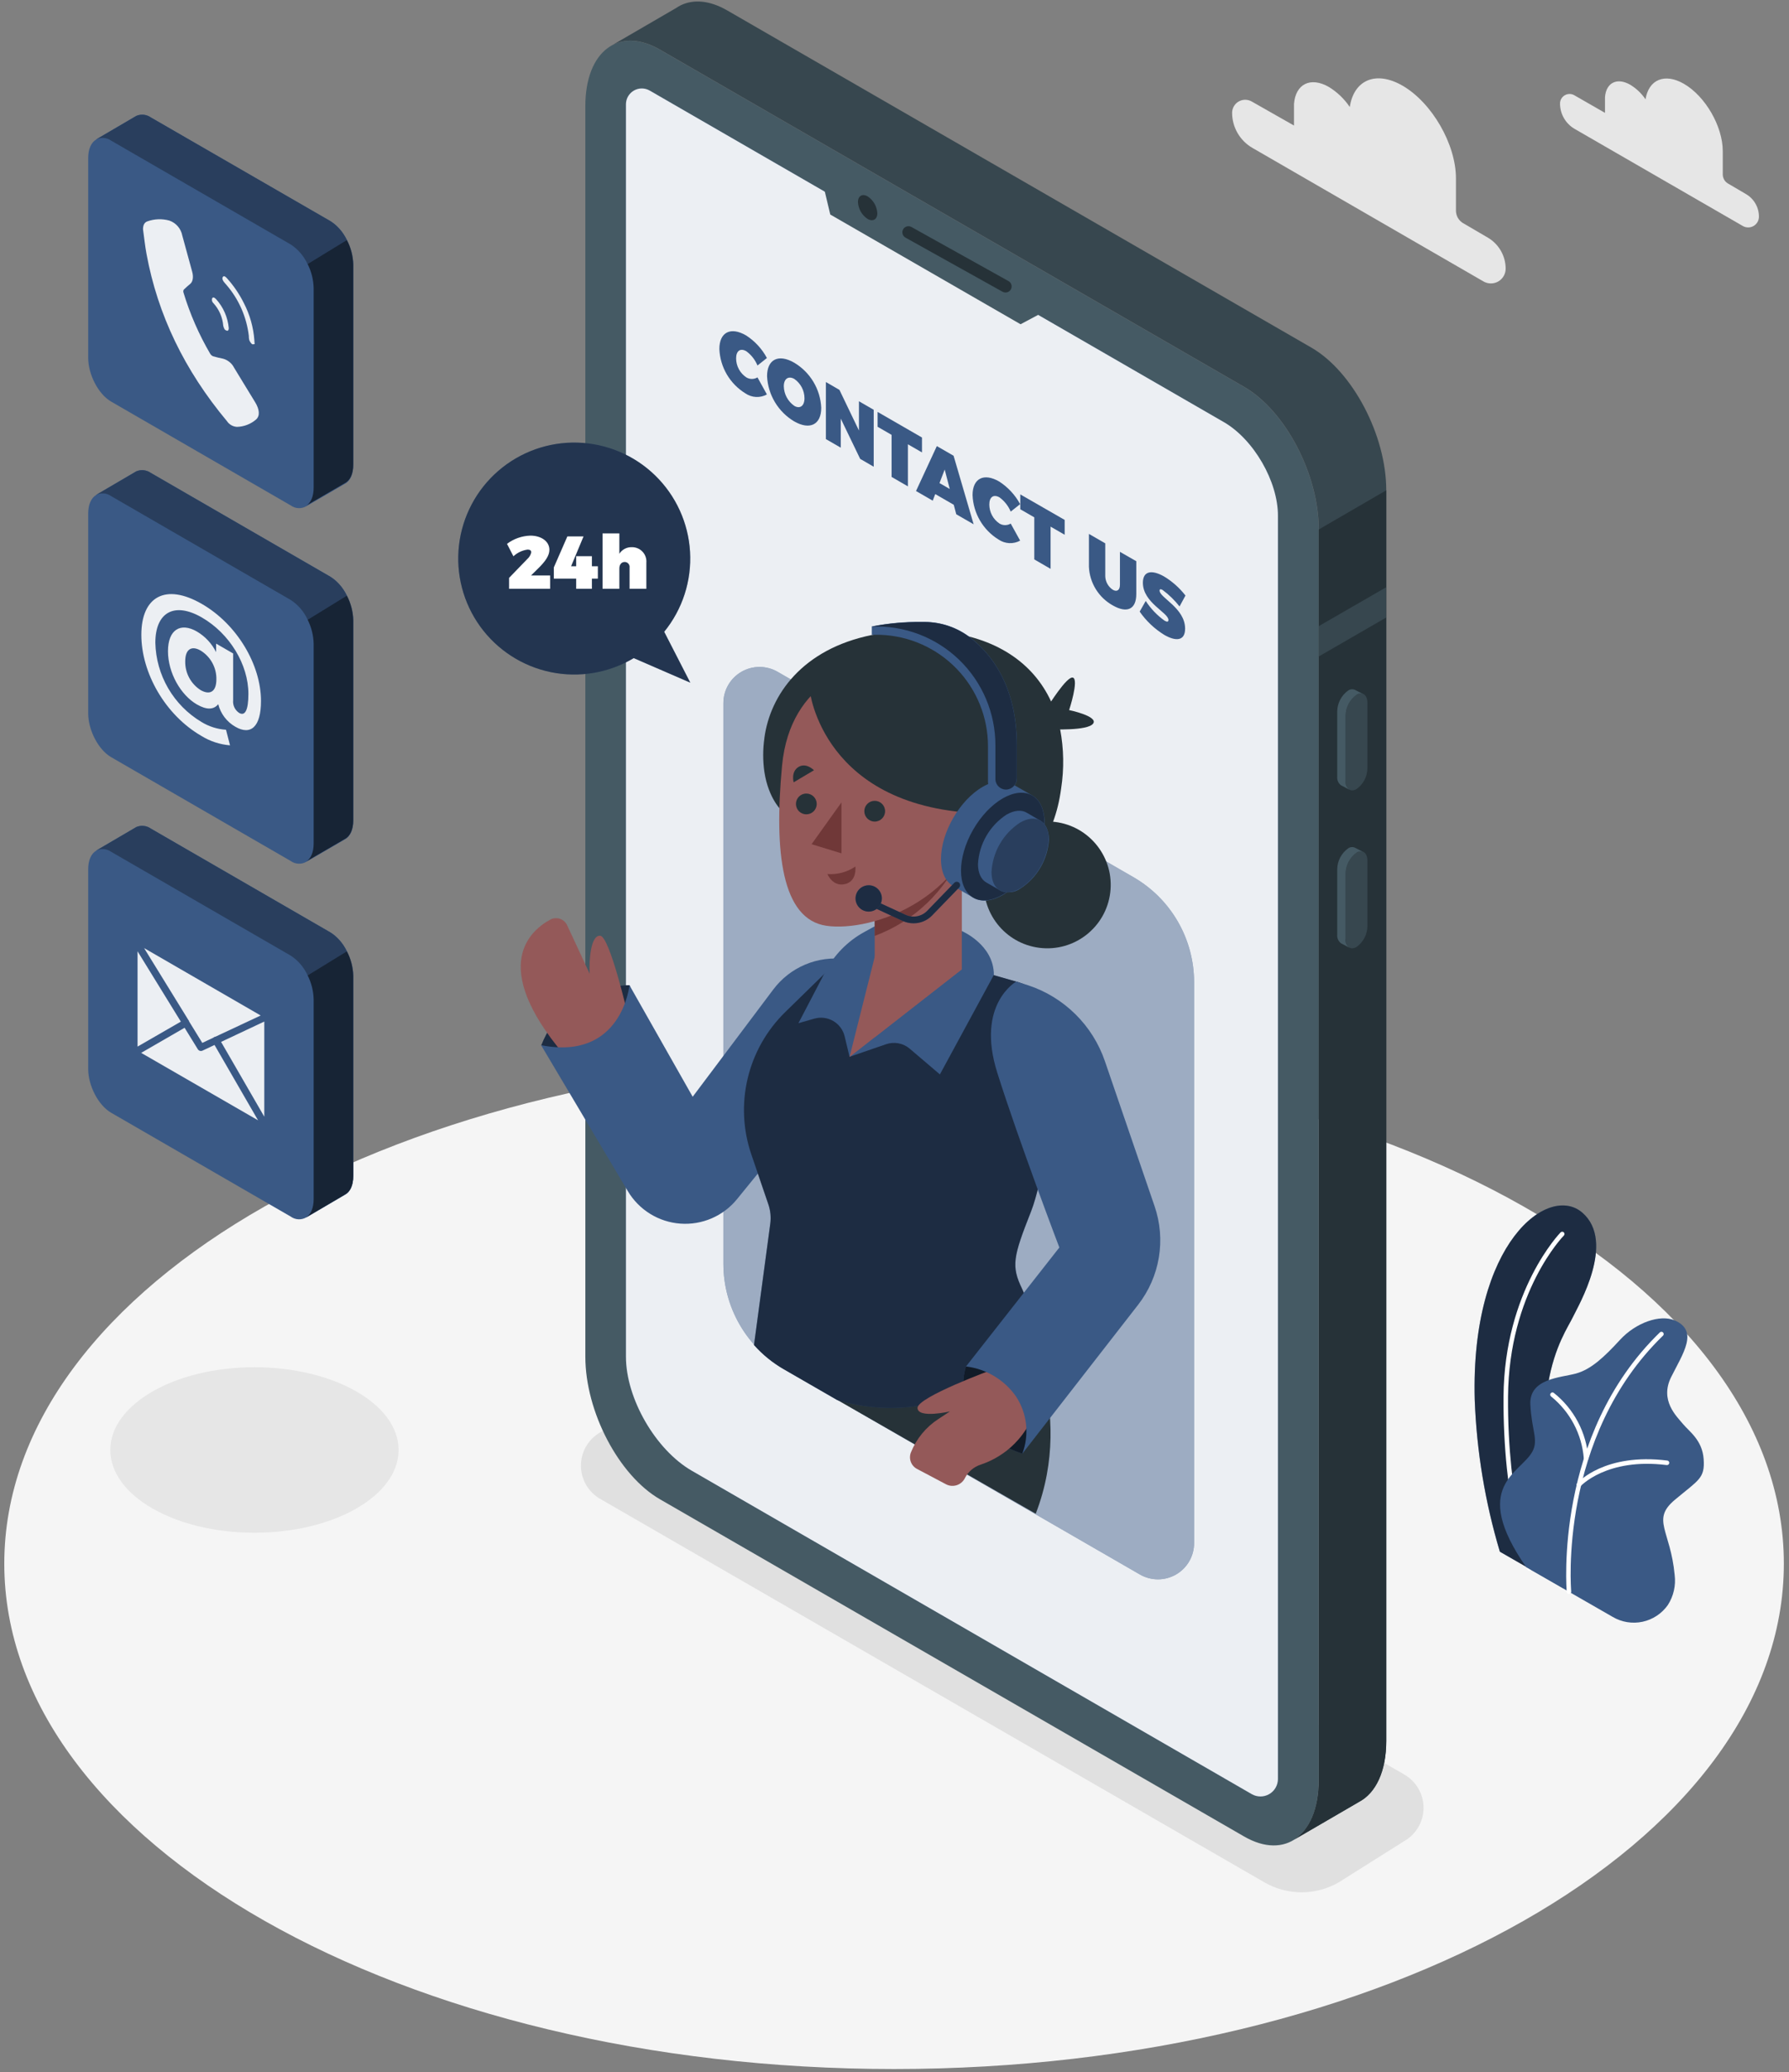 <svg width="328" height="380" viewBox="0 0 328 380" fill="none" xmlns="http://www.w3.org/2000/svg">
<rect x="0" y="0" width="328" height="380" fill="#808080" stroke="none"/>
<g clip-path="url(#clip0_227_6576)">
<path d="M163.921 379.412C254.018 379.412 327.056 337.921 327.056 286.739C327.056 235.556 254.018 194.065 163.921 194.065C73.824 194.065 0.786 235.556 0.786 286.739C0.786 337.921 73.824 379.412 163.921 379.412Z" fill="#F5F5F5"/>
<path d="M231.809 345.171L110.035 274.858C108.963 274.241 108.074 273.353 107.455 272.282C106.836 271.212 106.511 269.997 106.511 268.761C106.511 267.525 106.836 266.31 107.455 265.24C108.074 264.169 108.963 263.281 110.035 262.664L122.047 255.088C124.121 253.894 126.472 253.266 128.865 253.266C131.258 253.266 133.609 253.894 135.683 255.088L257.473 325.409C258.544 326.026 259.434 326.915 260.053 327.985C260.671 329.056 260.997 330.27 260.997 331.507C260.997 332.743 260.671 333.957 260.053 335.028C259.434 336.098 258.544 336.987 257.473 337.604L245.46 345.171C243.386 346.371 241.031 347.004 238.634 347.004C236.238 347.004 233.883 346.371 231.809 345.171Z" fill="#E0E0E0"/>
<path d="M46.652 281.068C61.246 281.068 73.078 274.273 73.078 265.892C73.078 257.511 61.246 250.717 46.652 250.717C32.057 250.717 20.226 257.511 20.226 265.892C20.226 274.273 32.057 281.068 46.652 281.068Z" fill="#E6E6E6"/>
<path d="M274.99 284.545L286.581 291.209C286.581 291.209 280.661 272.607 283.816 253.855C285.008 246.768 287.566 243.25 288.46 241.354C289.354 239.458 296.284 227.743 290.116 222.379C283.948 217.014 269.601 227.801 270.379 256.67C270.733 266.119 272.282 275.485 274.99 284.545Z" fill="#3A5985"/>
<path opacity="0.5" d="M274.99 284.545L286.581 291.209C286.581 291.209 280.661 272.607 283.816 253.855C285.008 246.768 287.566 243.25 288.46 241.354C289.354 239.458 296.284 227.743 290.116 222.379C283.948 217.014 269.601 227.801 270.379 256.67C270.733 266.119 272.282 275.485 274.99 284.545Z" fill="black"/>
<path d="M280.38 288.055C280.296 288.057 280.213 288.032 280.144 287.985C280.074 287.937 280.021 287.869 279.991 287.79C279.95 287.666 275.521 275.562 275.661 256.107C275.802 236.651 286.027 226.088 286.126 225.988C286.164 225.949 286.21 225.919 286.261 225.898C286.311 225.877 286.365 225.866 286.42 225.866C286.475 225.866 286.529 225.877 286.579 225.898C286.63 225.919 286.675 225.949 286.714 225.988C286.753 226.027 286.783 226.073 286.804 226.123C286.825 226.173 286.836 226.227 286.836 226.282C286.836 226.337 286.825 226.391 286.804 226.441C286.783 226.492 286.753 226.538 286.714 226.576C286.614 226.675 276.63 236.925 276.489 256.115C276.349 275.305 280.72 287.393 280.77 287.508C280.807 287.612 280.802 287.725 280.755 287.825C280.708 287.924 280.624 288.001 280.521 288.038C280.476 288.052 280.428 288.058 280.38 288.055Z" fill="white"/>
<path d="M279.825 287.393L295.671 296.499C297.322 297.475 299.28 297.793 301.155 297.39C303.03 296.986 304.684 295.891 305.788 294.322C306.836 292.69 307.279 290.741 307.038 288.817C306.276 280.587 302.7 278.692 307.079 275.024C311.459 271.356 312.601 271.1 312.353 267.573C312.104 264.046 309.695 262.506 308.553 261.115C307.41 259.725 304.248 256.81 306.4 252.505C308.553 248.2 311.492 244.036 307.038 242.132C304.38 240.99 299.951 242.513 297.037 245.675C294.123 248.838 291.722 251.115 288.932 251.876C286.142 252.638 280.33 252.762 280.578 257.572C280.827 262.382 282.102 264.03 280.959 266.174C278.807 270.181 269.443 272.458 279.825 287.393Z" fill="#3A5985"/>
<path d="M287.657 292.294C287.554 292.29 287.455 292.25 287.379 292.18C287.304 292.11 287.255 292.015 287.243 291.913C287.243 291.631 284.809 263.218 304.347 244.309C304.428 244.243 304.531 244.209 304.635 244.215C304.739 244.222 304.837 244.267 304.91 244.342C304.982 244.418 305.023 244.518 305.025 244.622C305.026 244.727 304.989 244.828 304.919 244.905C285.662 263.541 288.046 291.557 288.071 291.838C288.08 291.947 288.047 292.055 287.977 292.138C287.907 292.222 287.807 292.275 287.699 292.285L287.657 292.294Z" fill="white"/>
<path d="M290.795 267.838C290.69 267.838 290.59 267.799 290.513 267.729C290.436 267.658 290.389 267.561 290.381 267.457C290.207 265.255 289.587 263.112 288.558 261.157C287.529 259.203 286.113 257.479 284.395 256.09C284.35 256.059 284.312 256.019 284.283 255.973C284.254 255.927 284.234 255.875 284.225 255.821C284.215 255.767 284.217 255.712 284.229 255.659C284.241 255.605 284.264 255.555 284.296 255.511C284.326 255.466 284.366 255.428 284.411 255.399C284.457 255.37 284.507 255.35 284.561 255.341C284.614 255.332 284.668 255.333 284.721 255.345C284.774 255.357 284.823 255.38 284.867 255.411C286.697 256.863 288.206 258.678 289.298 260.743C290.389 262.808 291.04 265.078 291.209 267.407C291.218 267.518 291.183 267.628 291.112 267.713C291.04 267.799 290.938 267.852 290.828 267.863L290.795 267.838Z" fill="white"/>
<path d="M289.446 272.714C289.346 272.715 289.249 272.68 289.172 272.615C289.09 272.542 289.04 272.439 289.032 272.329C289.025 272.22 289.06 272.111 289.131 272.027C289.33 271.795 294.223 266.397 305.689 267.83C305.797 267.844 305.896 267.901 305.963 267.988C306.029 268.075 306.059 268.185 306.045 268.293C306.03 268.402 305.974 268.502 305.887 268.57C305.801 268.638 305.691 268.669 305.581 268.658C294.57 267.275 289.793 272.524 289.744 272.573C289.706 272.616 289.66 272.65 289.609 272.674C289.558 272.698 289.502 272.712 289.446 272.714Z" fill="white"/>
<path d="M228.1 336.768L121.004 274.933C113.446 270.57 107.319 258.864 107.319 248.788V19.464C107.319 9.388 113.446 4.76 121.004 9.123L228.1 70.958C235.658 75.321 241.785 87.027 241.785 97.103V326.427C241.785 336.495 235.658 341.131 228.1 336.768Z" fill="#455A64"/>
<path d="M240.435 63.747L133.332 1.912C130.103 0.05 127.139 -0.166 124.796 0.977C124.509 1.121 124.233 1.284 123.968 1.465L111.964 8.444C114.381 6.996 117.544 7.103 121.013 9.107L228.108 70.942C235.667 75.305 241.793 87.011 241.793 97.086V326.411C241.793 331.742 240.079 335.518 237.347 337.306L249.194 330.41C252.216 328.803 254.162 324.871 254.162 319.233V89.909C254.162 79.817 247.994 68.11 240.435 63.747Z" fill="#37474F"/>
<path d="M241.785 97.086V326.411C241.785 331.742 240.071 335.518 237.339 337.306L249.194 330.41C252.216 328.803 254.162 324.871 254.162 319.233V89.909L241.826 97.07L241.785 97.086Z" fill="#263238"/>
<path d="M254.121 107.7L241.785 114.82V120.383L254.121 113.255V107.7Z" fill="#37474F"/>
<path d="M248.714 144.698C247.613 145.336 246.719 144.657 246.719 143.191V131.228C246.73 130.48 246.916 129.746 247.263 129.083C247.609 128.42 248.106 127.848 248.714 127.412C249.815 126.774 250.709 127.412 250.709 128.919V140.881C250.698 141.629 250.512 142.364 250.165 143.027C249.819 143.69 249.322 144.262 248.714 144.698Z" fill="#37474F"/>
<path d="M246.71 143.224V131.228C246.722 130.48 246.908 129.746 247.254 129.083C247.601 128.42 248.098 127.848 248.706 127.412C248.887 127.285 249.099 127.207 249.319 127.187C249.54 127.167 249.762 127.204 249.964 127.296L248.466 126.526C248.261 126.427 248.033 126.385 247.806 126.402C247.58 126.419 247.361 126.496 247.174 126.625C246.566 127.061 246.068 127.633 245.72 128.296C245.372 128.959 245.184 129.694 245.171 130.442V142.397C245.139 142.698 245.185 143.003 245.304 143.283C245.423 143.562 245.61 143.807 245.849 143.994L247.414 144.822C247.165 144.643 246.968 144.4 246.845 144.119C246.721 143.838 246.675 143.529 246.71 143.224Z" fill="#455A64"/>
<path d="M248.714 173.649C247.613 174.287 246.719 173.649 246.719 172.142V160.18C246.731 159.432 246.917 158.697 247.264 158.035C247.61 157.372 248.107 156.799 248.714 156.363C249.815 155.725 250.709 156.363 250.709 157.878V169.833C250.699 170.581 250.514 171.316 250.167 171.979C249.82 172.642 249.323 173.214 248.714 173.649Z" fill="#37474F"/>
<path d="M246.711 172.142V160.18C246.723 159.432 246.909 158.697 247.256 158.035C247.602 157.372 248.099 156.799 248.706 156.363C248.889 156.238 249.1 156.162 249.32 156.142C249.54 156.121 249.762 156.158 249.964 156.247L248.466 155.469C248.262 155.366 248.034 155.321 247.806 155.338C247.579 155.356 247.36 155.435 247.174 155.568C246.565 156.003 246.066 156.575 245.718 157.238C245.37 157.901 245.182 158.636 245.171 159.385V171.373C245.139 171.675 245.185 171.98 245.304 172.259C245.422 172.539 245.61 172.784 245.85 172.97L247.415 173.798C247.155 173.615 246.952 173.363 246.828 173.07C246.704 172.778 246.663 172.457 246.711 172.142Z" fill="#455A64"/>
<path d="M224.357 77.391L119.116 16.607C118.677 16.355 118.18 16.221 117.673 16.22C117.166 16.219 116.668 16.351 116.228 16.602C115.788 16.853 115.421 17.215 115.164 17.651C114.906 18.088 114.768 18.584 114.762 19.091V248.788C114.762 256.454 120.201 265.868 126.841 269.701L229.499 329.002C229.985 329.282 230.537 329.43 231.099 329.429C231.661 329.429 232.212 329.28 232.699 329C233.185 328.719 233.589 328.315 233.87 327.828C234.151 327.342 234.3 326.79 234.3 326.229V94.636C234.342 88.311 229.855 80.553 224.357 77.391Z" fill="#3A5985"/>
<path opacity="0.9" d="M224.357 77.391L119.116 16.607C118.677 16.355 118.18 16.221 117.673 16.22C117.166 16.219 116.668 16.351 116.228 16.602C115.788 16.853 115.421 17.215 115.164 17.651C114.906 18.088 114.768 18.584 114.762 19.091V248.788C114.762 256.454 120.201 265.868 126.841 269.701L229.499 329.002C229.985 329.282 230.537 329.43 231.099 329.429C231.661 329.429 232.212 329.28 232.699 329C233.185 328.719 233.589 328.315 233.87 327.828C234.151 327.342 234.3 326.79 234.3 326.229V94.636C234.342 88.311 229.855 80.553 224.357 77.391Z" fill="white"/>
<path d="M150.593 32.478L152.224 39.341L187.111 59.459L193.138 56.247L150.593 32.478Z" fill="#455A64"/>
<path d="M160.85 39.109C160.85 40.252 160.023 40.707 159.062 40.144C158.547 39.802 158.119 39.343 157.812 38.806C157.506 38.268 157.33 37.666 157.299 37.048C157.299 35.914 158.127 35.45 159.087 36.021C159.602 36.362 160.031 36.819 160.337 37.355C160.643 37.892 160.819 38.492 160.85 39.109Z" fill="#263238"/>
<path d="M184.355 53.639C184.164 53.637 183.976 53.589 183.808 53.498L165.992 43.563C165.741 43.416 165.557 43.175 165.48 42.894C165.403 42.613 165.439 42.312 165.581 42.057C165.722 41.802 165.958 41.613 166.238 41.529C166.517 41.445 166.818 41.474 167.077 41.61L184.901 51.544C185.118 51.665 185.288 51.854 185.386 52.082C185.483 52.309 185.502 52.563 185.44 52.803C185.377 53.043 185.236 53.255 185.04 53.407C184.844 53.558 184.602 53.639 184.355 53.639Z" fill="#263238"/>
<path d="M136.833 64.41C135.749 63.78 134.962 64.327 134.962 65.709C134.962 66.401 135.133 67.081 135.459 67.691C135.786 68.3 136.258 68.82 136.833 69.203C137.141 69.39 137.495 69.489 137.856 69.489C138.216 69.489 138.57 69.39 138.878 69.203L140.608 72.332C140 72.668 139.309 72.828 138.615 72.795C137.921 72.761 137.249 72.535 136.676 72.142C135.27 71.282 134.098 70.089 133.263 68.668C132.429 67.247 131.957 65.642 131.891 63.996C131.891 60.924 133.952 59.856 136.792 61.512C138.395 62.545 139.709 63.969 140.608 65.651L138.878 67.026C138.451 65.981 137.743 65.076 136.833 64.41Z" fill="#3A5985"/>
<path d="M150.568 74.783C150.568 77.879 148.474 78.922 145.601 77.267C144.155 76.403 142.945 75.195 142.079 73.751C141.212 72.306 140.716 70.67 140.634 68.988C140.634 65.891 142.728 64.848 145.601 66.504C147.05 67.364 148.263 68.571 149.13 70.016C149.997 71.461 150.492 73.1 150.568 74.783ZM143.705 70.834C143.72 71.545 143.903 72.242 144.24 72.868C144.577 73.494 145.057 74.031 145.643 74.435C146.669 75.031 147.497 74.435 147.497 73.028C147.494 72.333 147.324 71.649 147.001 71.034C146.679 70.419 146.213 69.89 145.643 69.493C144.599 68.888 143.705 69.402 143.705 70.834Z" fill="#3A5985"/>
<path d="M153.905 71.496L157.481 78.947V73.583L160.188 75.147V85.587L157.705 84.146L154.145 76.762V82.093L151.421 80.52V70.056L153.905 71.496Z" fill="#3A5985"/>
<path d="M169.039 80.231V82.963L166.456 81.472V89.188L163.467 87.458V79.742L160.9 78.26V75.536L169.039 80.231Z" fill="#3A5985"/>
<path d="M174.866 92.566L171.472 90.604L171.008 91.813L167.945 90.041L171.762 81.803L174.833 83.575L178.509 96.142L175.322 94.305L174.866 92.566ZM174.13 89.668L173.202 86.1L172.25 88.584L174.13 89.668Z" fill="#3A5985"/>
<path d="M183.253 91.208C182.169 90.587 181.382 91.126 181.382 92.516C181.383 93.207 181.555 93.888 181.881 94.497C182.207 95.106 182.679 95.626 183.253 96.01C183.563 96.195 183.918 96.293 184.28 96.293C184.641 96.293 184.996 96.195 185.306 96.01L187.036 99.139C186.425 99.472 185.734 99.629 185.039 99.596C184.345 99.562 183.672 99.338 183.096 98.949C181.689 98.088 180.516 96.894 179.681 95.471C178.847 94.049 178.376 92.442 178.311 90.794C178.311 87.723 180.38 86.655 183.212 88.311C184.813 89.348 186.128 90.772 187.036 92.45L185.306 93.816C184.87 92.777 184.161 91.876 183.253 91.208Z" fill="#3A5985"/>
<path d="M195.2 95.339V98.063L192.617 96.573V104.314L189.628 102.583V94.868L187.062 93.386V90.662L195.2 95.339Z" fill="#3A5985"/>
<path d="M204.033 108.155C204.77 108.577 205.333 108.246 205.333 107.211V101.193L208.33 102.915V108.933C208.33 111.707 206.674 112.535 204.025 111.02C202.749 110.311 201.676 109.286 200.909 108.044C200.142 106.802 199.707 105.383 199.646 103.925V97.906L202.642 99.636V105.655C202.654 106.153 202.787 106.641 203.029 107.077C203.271 107.512 203.616 107.883 204.033 108.155Z" fill="#3A5985"/>
<path d="M213.157 108.188C212.817 107.998 212.602 107.99 212.602 108.304C212.602 109.612 217.28 111.5 217.28 115.283C217.28 117.601 215.516 117.61 213.48 116.434C211.689 115.337 210.147 113.879 208.951 112.154L210.061 110.2C210.971 111.609 212.139 112.834 213.505 113.81C213.943 114.066 214.225 114.066 214.225 113.694C214.225 112.336 209.539 110.531 209.539 106.864C209.539 104.777 211.062 104.38 213.413 105.705C214.928 106.621 216.261 107.808 217.346 109.207L216.261 111.21C215.366 110.069 214.322 109.053 213.157 108.188Z" fill="#3A5985"/>
<path d="M121.774 115.854C125.133 111.729 126.824 106.494 126.513 101.183C126.202 95.872 123.912 90.87 120.095 87.165C116.277 83.459 111.209 81.319 105.891 81.166C100.573 81.014 95.391 82.86 91.367 86.34C87.344 89.821 84.77 94.683 84.155 99.967C83.54 105.252 84.928 110.575 88.045 114.887C91.162 119.198 95.782 122.185 100.993 123.258C106.204 124.33 111.628 123.411 116.194 120.681L126.559 125.185L121.774 115.854Z" fill="#3A5985"/>
<path opacity="0.4" d="M121.774 115.854C125.133 111.729 126.824 106.494 126.513 101.183C126.202 95.872 123.912 90.87 120.095 87.165C116.277 83.459 111.209 81.319 105.891 81.166C100.573 81.014 95.391 82.86 91.367 86.34C87.344 89.821 84.77 94.683 84.155 99.967C83.54 105.252 84.928 110.575 88.045 114.887C91.162 119.198 95.782 122.185 100.993 123.258C106.204 124.33 111.628 123.411 116.194 120.681L126.559 125.185L121.774 115.854Z" fill="black"/>
<path d="M97.401 101.284C97.401 100.961 97.169 100.779 96.747 100.779C95.767 100.907 94.853 101.338 94.131 102.012L92.955 99.727C94.192 98.796 95.687 98.27 97.235 98.221C99.222 98.221 100.729 99.264 100.729 100.82C100.729 101.929 99.901 102.997 98.841 104.065L97.359 105.531H100.861V107.965H93.336V105.969L96.689 102.501C97.05 102.181 97.299 101.755 97.401 101.284Z" fill="white"/>
<path d="M106.989 98.361L104.704 103.842H105.639V101.996H108.52V103.842H109.613V106.102H108.52V107.965H105.639V106.102H101.541V104.049L104.025 98.361H106.989Z" fill="white"/>
<path d="M118.504 103.188V107.965H115.424V104.074C115.442 103.947 115.433 103.818 115.396 103.695C115.36 103.573 115.298 103.459 115.214 103.363C115.13 103.266 115.026 103.189 114.909 103.136C114.793 103.083 114.667 103.055 114.539 103.055C113.934 103.055 113.553 103.527 113.553 104.256V107.965H110.474V97.815H113.553V101.549C113.794 101.168 114.13 100.856 114.528 100.644C114.925 100.432 115.371 100.327 115.822 100.34C116.191 100.33 116.558 100.399 116.899 100.541C117.24 100.683 117.547 100.895 117.8 101.164C118.053 101.433 118.247 101.752 118.368 102.101C118.489 102.449 118.536 102.82 118.504 103.188Z" fill="white"/>
<path d="M218.927 180.115V282.98C218.929 284.143 218.624 285.287 218.043 286.295C217.463 287.303 216.627 288.141 215.62 288.723C214.612 289.306 213.47 289.612 212.306 289.613C211.143 289.613 210 289.307 208.992 288.725L153.59 256.736L143.771 251.073C140.39 249.118 137.582 246.31 135.626 242.929C133.671 239.549 132.637 235.714 132.628 231.808V128.935C132.626 127.772 132.931 126.628 133.512 125.62C134.092 124.612 134.928 123.774 135.935 123.192C136.942 122.61 138.085 122.303 139.249 122.302C140.412 122.302 141.555 122.608 142.563 123.19L207.8 160.85C211.183 162.802 213.992 165.61 215.945 168.992C217.898 172.373 218.926 176.21 218.927 180.115Z" fill="#3A5985"/>
<path opacity="0.5" d="M218.927 180.115V282.98C218.929 284.143 218.624 285.287 218.043 286.295C217.463 287.303 216.627 288.141 215.62 288.723C214.612 289.306 213.47 289.612 212.306 289.613C211.143 289.613 210 289.307 208.992 288.725L153.59 256.736L143.771 251.073C140.39 249.118 137.582 246.31 135.626 242.929C133.671 239.549 132.637 235.714 132.628 231.808V128.935C132.626 127.772 132.931 126.628 133.512 125.62C134.092 124.612 134.928 123.774 135.935 123.192C136.942 122.61 138.085 122.303 139.249 122.302C140.412 122.302 141.555 122.608 142.563 123.19L207.8 160.85C211.183 162.802 213.992 165.61 215.945 168.992C217.898 172.373 218.926 176.21 218.927 180.115Z" fill="white"/>
<path d="M187.012 240.981C187.012 240.981 197.385 258.185 189.893 277.582L153.565 256.736L187.012 240.981Z" fill="#263238"/>
<path d="M203.555 163.688C204.34 157.312 199.808 151.506 193.432 150.721C187.056 149.936 181.251 154.468 180.466 160.844C179.68 167.22 184.213 173.025 190.589 173.811C196.964 174.596 202.77 170.063 203.555 163.688Z" fill="#263238"/>
<path d="M192.07 129.639C192.07 129.639 195.639 123.844 196.731 124.266C197.824 124.688 196.019 130.21 196.019 130.21C196.019 130.21 201.417 131.336 200.415 132.694C199.414 134.051 192.815 133.729 192.815 133.729L192.07 129.639Z" fill="#263238"/>
<path d="M194.554 144.574C192.07 163.234 176.34 163.234 176.34 163.234L143.39 148.73C143.39 148.73 140.907 146.553 140.145 141.552C139.853 139.504 139.853 137.424 140.145 135.376C140.145 135.376 140.145 135.335 140.145 135.318C141.196 127.47 147.066 119.034 159.849 116.442C162.65 115.877 165.502 115.599 168.359 115.614C169.742 115.61 171.124 115.679 172.499 115.821C182.433 116.798 189.396 121.434 192.716 128.645C193.462 130.273 194.018 131.981 194.372 133.737C195.045 137.313 195.107 140.977 194.554 144.574Z" fill="#263238"/>
<path d="M115.449 180.67C115.449 180.67 103.751 180.264 99.247 191.664C99.247 191.664 104.214 195.017 110.73 191.664C117.245 188.311 115.449 180.67 115.449 180.67Z" fill="#3A5985"/>
<path opacity="0.5" d="M115.449 180.67C115.449 180.67 103.751 180.264 99.247 191.664C99.247 191.664 104.214 195.017 110.73 191.664C117.245 188.311 115.449 180.67 115.449 180.67Z" fill="black"/>
<path d="M115.118 186.159C115.118 186.159 111.806 171.77 110.06 171.596C108.313 171.422 107.973 175.984 108.114 178.559L103.975 169.651C103.843 169.374 103.657 169.127 103.426 168.925C103.196 168.723 102.927 168.57 102.635 168.476C102.343 168.383 102.035 168.349 101.731 168.379C101.426 168.409 101.13 168.501 100.862 168.649C96.722 170.926 89.462 177.847 104.769 194.959L115.118 186.159Z" fill="#945959"/>
<path d="M157.506 176.207L155.022 175.885C152.519 175.553 149.973 175.893 147.645 176.871C145.317 177.849 143.291 179.428 141.776 181.448L126.998 201.119L115.408 180.67C115.408 180.67 114.017 194.578 99.206 191.664L115.11 218.43C116.116 220.124 117.517 221.55 119.193 222.587C120.869 223.624 122.771 224.24 124.737 224.384C126.702 224.528 128.673 224.195 130.483 223.413C132.292 222.632 133.886 221.425 135.128 219.895L148.739 203.163L157.506 176.207Z" fill="#3A5985"/>
<path d="M189.048 222.114C185.737 230.509 185.373 232.148 187.393 236.345C188.799 239.445 189.908 242.672 190.704 245.982C190.704 245.982 175.355 263.185 153.507 256.744L143.688 251.081C141.646 249.904 139.807 248.406 138.241 246.644L141.23 224.357C141.38 223.184 141.261 221.992 140.882 220.872L137.744 211.674C136.213 207.182 135.985 202.348 137.087 197.731C138.189 193.114 140.575 188.904 143.97 185.587L154.517 175.28L182.218 178.824L186.358 180.007C189.068 180.791 191.404 182.526 192.937 184.895C194.47 187.263 195.097 190.104 194.703 192.898C193.345 202.667 191.126 216.84 189.048 222.114Z" fill="#3A5985"/>
<path opacity="0.5" d="M189.048 222.114C185.737 230.509 185.373 232.148 187.393 236.345C188.799 239.445 189.908 242.672 190.704 245.982C190.704 245.982 175.355 263.185 153.507 256.744L143.688 251.081C141.646 249.904 139.807 248.406 138.241 246.644L141.23 224.357C141.38 223.184 141.261 221.992 140.882 220.872L137.744 211.674C136.213 207.182 135.985 202.348 137.087 197.731C138.189 193.114 140.575 188.904 143.97 185.587L154.517 175.28L182.218 178.824L186.358 180.007C189.068 180.791 191.404 182.526 192.937 184.895C194.47 187.263 195.097 190.104 194.703 192.898C193.345 202.667 191.126 216.84 189.048 222.114Z" fill="black"/>
<path d="M172.342 197.037L166.795 192.31C166.208 191.807 165.499 191.467 164.74 191.321C163.981 191.176 163.197 191.232 162.465 191.482L155.759 193.792L154.857 190.033C154.716 189.448 154.458 188.898 154.099 188.416C153.74 187.933 153.287 187.529 152.767 187.226C152.247 186.924 151.671 186.73 151.074 186.656C150.477 186.582 149.872 186.63 149.294 186.796L146.388 187.624L151.305 178.203C152.911 175.134 155.384 172.606 158.417 170.934L160.346 169.874L176.283 170.702C176.283 170.702 182.219 173.186 182.219 178.774L172.342 196.987" fill="#3A5985"/>
<path d="M176.348 177.764L160.37 190.215V150.568H176.348V177.764Z" fill="#945959"/>
<path d="M160.618 174.494L155.759 193.825L176.282 177.764L160.618 174.494Z" fill="#945959"/>
<path d="M160.371 171.621C163.924 170.302 167.171 168.274 169.917 165.661C172.662 163.048 174.847 159.904 176.341 156.421V150.568H160.362L160.371 171.621Z" fill="#703838"/>
<path d="M163.814 121.186C157.754 121.186 144.872 124.564 143.382 140.426C141.892 156.288 143.332 168.574 151.512 169.766C159.691 170.959 178.699 165.023 181.249 144.491C183.799 123.959 169.717 121.186 163.814 121.186Z" fill="#945959"/>
<path d="M154.277 147.14V156.487L148.797 154.807L154.277 147.14Z" fill="#703838"/>
<path d="M160.37 150.659C161.422 150.659 162.274 149.806 162.274 148.755C162.274 147.703 161.422 146.851 160.37 146.851C159.318 146.851 158.466 147.703 158.466 148.755C158.466 149.806 159.318 150.659 160.37 150.659Z" fill="#263238"/>
<path d="M149.74 147.43C149.738 147.806 149.625 148.174 149.415 148.486C149.205 148.798 148.907 149.041 148.559 149.183C148.211 149.326 147.828 149.363 147.459 149.288C147.09 149.214 146.752 149.032 146.486 148.765C146.221 148.499 146.04 148.159 145.968 147.79C145.895 147.421 145.933 147.039 146.077 146.691C146.222 146.344 146.466 146.047 146.779 145.838C147.092 145.629 147.46 145.518 147.836 145.518C148.087 145.518 148.335 145.567 148.566 145.663C148.798 145.76 149.008 145.901 149.185 146.078C149.362 146.256 149.502 146.467 149.597 146.699C149.693 146.931 149.741 147.179 149.74 147.43Z" fill="#263238"/>
<path d="M145.51 143.456L149.236 141.246C149.236 141.246 147.812 139.764 146.388 140.65C144.964 141.536 145.51 143.456 145.51 143.456Z" fill="#263238"/>
<path d="M151.702 160.279C153.516 160.411 155.322 159.927 156.827 158.905C156.827 158.905 157.183 161.612 154.914 162.125C152.646 162.638 151.702 160.279 151.702 160.279Z" fill="#703838"/>
<path d="M148.449 126.584C148.449 126.584 150.726 148.481 180.505 149.169C180.505 149.169 189.504 127.403 171.721 120.333C153.938 113.263 148.449 126.584 148.449 126.584Z" fill="#263238"/>
<path d="M189.272 145.89L185.612 143.771C184.221 142.943 182.301 143.059 180.173 144.284C175.951 146.718 172.523 152.654 172.523 157.53C172.523 159.973 173.351 161.67 174.775 162.498L178.368 164.567L178.575 164.683L178.699 164.758C180.057 165.42 181.87 165.263 183.865 164.112C188.088 161.628 191.515 155.742 191.515 150.866C191.49 148.399 190.638 146.693 189.272 145.89Z" fill="#3A5985"/>
<path d="M189.243 158.36C192.229 153.188 192.229 147.599 189.244 145.875C186.258 144.151 181.417 146.946 178.431 152.118C175.446 157.289 175.446 162.879 178.431 164.602C181.417 166.326 186.258 163.531 189.243 158.36Z" fill="#3A5985"/>
<path opacity="0.5" d="M189.243 158.36C192.229 153.188 192.229 147.599 189.244 145.875C186.258 144.151 181.417 146.946 178.431 152.118C175.446 157.289 175.446 162.879 178.431 164.602C181.417 166.326 186.258 163.531 189.243 158.36Z" fill="black"/>
<path d="M190.737 150.485L188.253 149.036C187.309 148.473 185.993 148.548 184.536 149.384C183.014 150.379 181.747 151.717 180.838 153.292C179.929 154.867 179.404 156.634 179.304 158.449C179.304 160.105 179.892 161.289 180.844 161.835L183.327 163.251C183.371 163.283 183.418 163.311 183.468 163.334L183.551 163.383C184.133 163.604 184.76 163.679 185.378 163.601C185.996 163.523 186.585 163.295 187.094 162.936C188.615 161.942 189.881 160.605 190.79 159.032C191.699 157.458 192.225 155.693 192.326 153.879C192.26 152.199 191.681 151.031 190.737 150.485Z" fill="#3A5985"/>
<path d="M192.261 153.863C192.16 155.677 191.633 157.442 190.725 159.015C189.816 160.588 188.55 161.926 187.029 162.92C184.131 164.576 181.788 163.234 181.788 159.898C181.886 158.082 182.412 156.315 183.323 154.741C184.234 153.167 185.503 151.831 187.029 150.841C189.918 149.169 192.261 150.518 192.261 153.863Z" fill="#3A5985"/>
<path opacity="0.3" d="M192.261 153.863C192.16 155.677 191.633 157.442 190.725 159.015C189.816 160.588 188.55 161.926 187.029 162.92C184.131 164.576 181.788 163.234 181.788 159.898C181.886 158.082 182.412 156.315 183.323 154.741C184.234 153.167 185.503 151.831 187.029 150.841C189.918 149.169 192.261 150.518 192.261 153.863Z" fill="black"/>
<path d="M177.905 116.914C175.532 115.081 172.625 114.072 169.626 114.041H168.89C165.853 114.009 162.821 114.286 159.841 114.869C160.387 114.869 160.934 114.869 161.497 114.869H159.841V116.409H161.381C166.688 116.59 171.717 118.827 175.404 122.647C179.092 126.468 181.15 131.573 181.142 136.883V143.398C181.142 143.656 181.196 143.911 181.301 144.146C181.405 144.381 181.558 144.592 181.749 144.765C181.94 144.937 182.166 145.067 182.411 145.147C182.656 145.227 182.914 145.255 183.171 145.228H183.361L185.017 144.715C184.907 144.749 184.793 144.772 184.677 144.781C185.171 144.714 185.623 144.468 185.946 144.089C186.27 143.71 186.443 143.226 186.433 142.728V136.684C186.416 125.748 181.689 119.87 177.905 116.914Z" fill="#3A5985"/>
<path d="M167.482 169.311C166.799 169.311 166.124 169.164 165.503 168.881L160.329 166.488C160.248 166.459 160.174 166.414 160.111 166.355C160.049 166.296 159.999 166.224 159.966 166.145C159.933 166.066 159.916 165.981 159.917 165.895C159.918 165.809 159.937 165.724 159.973 165.646C160.009 165.568 160.06 165.498 160.124 165.44C160.188 165.383 160.264 165.34 160.345 165.313C160.427 165.286 160.513 165.277 160.599 165.285C160.684 165.294 160.767 165.32 160.842 165.362L166.016 167.755C166.676 168.062 167.416 168.155 168.131 168.021C168.846 167.888 169.502 167.534 170.007 167.01L174.974 161.877C175.091 161.76 175.248 161.695 175.413 161.695C175.578 161.695 175.735 161.76 175.852 161.877C175.966 161.994 176.03 162.152 176.03 162.315C176.03 162.479 175.966 162.637 175.852 162.754L170.884 167.887C170.442 168.341 169.913 168.701 169.328 168.946C168.744 169.191 168.116 169.315 167.482 169.311Z" fill="#3A5985"/>
<path opacity="0.5" d="M167.482 169.311C166.799 169.311 166.124 169.164 165.503 168.881L160.329 166.488C160.248 166.459 160.174 166.414 160.111 166.355C160.049 166.296 159.999 166.224 159.966 166.145C159.933 166.066 159.916 165.981 159.917 165.895C159.918 165.809 159.937 165.724 159.973 165.646C160.009 165.568 160.06 165.498 160.124 165.44C160.188 165.383 160.264 165.34 160.345 165.313C160.427 165.286 160.513 165.277 160.599 165.285C160.684 165.294 160.767 165.32 160.842 165.362L166.016 167.755C166.676 168.062 167.416 168.155 168.131 168.021C168.846 167.888 169.502 167.534 170.007 167.01L174.974 161.877C175.091 161.76 175.248 161.695 175.413 161.695C175.578 161.695 175.735 161.76 175.852 161.877C175.966 161.994 176.03 162.152 176.03 162.315C176.03 162.479 175.966 162.637 175.852 162.754L170.884 167.887C170.442 168.341 169.913 168.701 169.328 168.946C168.744 169.191 168.116 169.315 167.482 169.311Z" fill="black"/>
<path d="M161.686 164.749C161.686 165.228 161.545 165.695 161.279 166.093C161.013 166.49 160.636 166.8 160.194 166.983C159.752 167.166 159.266 167.214 158.797 167.12C158.328 167.027 157.898 166.797 157.56 166.459C157.222 166.121 156.991 165.69 156.898 165.221C156.805 164.752 156.853 164.266 157.036 163.824C157.219 163.383 157.528 163.005 157.926 162.739C158.323 162.474 158.791 162.332 159.269 162.332C159.91 162.332 160.525 162.587 160.978 163.04C161.432 163.493 161.686 164.108 161.686 164.749Z" fill="#3A5985"/>
<path opacity="0.5" d="M161.686 164.749C161.686 165.228 161.545 165.695 161.279 166.093C161.013 166.49 160.636 166.8 160.194 166.983C159.752 167.166 159.266 167.214 158.797 167.12C158.328 167.027 157.898 166.797 157.56 166.459C157.222 166.121 156.991 165.69 156.898 165.221C156.805 164.752 156.853 164.266 157.036 163.824C157.219 163.383 157.528 163.005 157.926 162.739C158.323 162.474 158.791 162.332 159.269 162.332C159.91 162.332 160.525 162.587 160.978 163.04C161.432 163.493 161.686 164.108 161.686 164.749Z" fill="black"/>
<path d="M186.416 136.684V142.728C186.426 143.226 186.253 143.71 185.929 144.089C185.606 144.468 185.154 144.714 184.66 144.781C184.388 144.81 184.112 144.781 183.851 144.697C183.59 144.612 183.35 144.474 183.146 144.29C182.942 144.106 182.779 143.882 182.668 143.631C182.557 143.381 182.499 143.11 182.5 142.835V136.684C182.504 133.748 181.915 130.842 180.767 128.14C179.619 125.438 177.937 122.996 175.821 120.961C173.705 118.926 171.199 117.341 168.454 116.299C165.709 115.258 162.782 114.783 159.849 114.902C162.829 114.319 165.861 114.042 168.897 114.075H169.618C172.616 114.105 175.523 115.114 177.897 116.947C181.688 119.87 186.416 125.748 186.416 136.684Z" fill="#3A5985"/>
<path opacity="0.5" d="M186.416 136.684V142.728C186.426 143.226 186.253 143.71 185.929 144.089C185.606 144.468 185.154 144.714 184.66 144.781C184.388 144.81 184.112 144.781 183.851 144.697C183.59 144.612 183.35 144.474 183.146 144.29C182.942 144.106 182.779 143.882 182.668 143.631C182.557 143.381 182.499 143.11 182.5 142.835V136.684C182.504 133.748 181.915 130.842 180.767 128.14C179.619 125.438 177.937 122.996 175.821 120.961C173.705 118.926 171.199 117.341 168.454 116.299C165.709 115.258 162.782 114.783 159.849 114.902C162.829 114.319 165.861 114.042 168.897 114.075H169.618C172.616 114.105 175.523 115.114 177.897 116.947C181.688 119.87 186.416 125.748 186.416 136.684Z" fill="black"/>
<path d="M177.111 250.576C177.111 250.576 173.104 261.612 187.426 266.58C187.426 266.58 192.104 259.708 187.426 254.087C182.748 248.465 177.111 250.576 177.111 250.576Z" fill="#3A5985"/>
<path opacity="0.7" d="M177.111 250.576C177.111 250.576 173.104 261.612 187.426 266.58C187.426 266.58 192.104 259.708 187.426 254.087C182.748 248.465 177.111 250.576 177.111 250.576Z" fill="black"/>
<path d="M182.136 251.081C182.136 251.081 168.145 256.206 168.219 258.193C168.294 260.18 174.163 258.822 174.163 258.822L172.019 260.23C169.761 261.703 168.012 263.836 167.01 266.339C166.792 266.891 166.784 267.505 166.989 268.062C167.194 268.619 167.596 269.082 168.12 269.361L173.435 272.176C173.735 272.335 174.064 272.433 174.402 272.463C174.741 272.492 175.082 272.454 175.405 272.35C175.729 272.246 176.028 272.078 176.285 271.856C176.543 271.634 176.753 271.363 176.904 271.058C177.2 270.473 177.609 269.952 178.108 269.526C178.607 269.1 179.185 268.776 179.809 268.575C182.699 267.614 188.088 264.849 190.249 257.282L182.136 251.081Z" fill="#945959"/>
<path d="M186.333 179.991C186.333 179.991 178.882 184.13 182.839 196.698C186.797 209.265 194.223 228.762 194.223 228.762L177.11 250.576C178.939 250.797 180.7 251.401 182.279 252.348C183.858 253.295 185.22 254.565 186.275 256.074C187.286 257.608 187.918 259.361 188.118 261.188C188.318 263.014 188.081 264.863 187.426 266.58L208.669 239.259C210.634 236.735 211.938 233.76 212.464 230.604C212.991 227.449 212.722 224.212 211.683 221.187L202.576 194.595C201.463 191.346 199.613 188.4 197.171 185.986C194.73 183.571 191.763 181.755 188.502 180.678L186.333 179.991Z" fill="#3A5985"/>
<path d="M60.56 105.754L27.635 86.713C27.256 86.45 26.818 86.286 26.36 86.236C25.901 86.185 25.438 86.249 25.011 86.423C24.921 86.465 24.835 86.514 24.754 86.572L17.593 90.769H17.643C16.74 91.283 16.169 92.475 16.169 94.18V130.806C16.169 133.902 18.048 137.504 20.375 138.845L53.3 157.886C53.717 158.188 54.215 158.361 54.73 158.383C55.245 158.405 55.755 158.276 56.197 158.01C56.175 158.019 56.155 158.034 56.139 158.052L63.251 153.912C64.178 153.416 64.766 152.207 64.766 150.477V113.793C64.766 110.697 62.92 107.095 60.56 105.754Z" fill="#3A5985"/>
<path d="M63.59 109.223C62.924 107.806 61.874 106.605 60.56 105.754L27.635 86.713C27.256 86.45 26.818 86.286 26.36 86.236C25.901 86.185 25.438 86.249 25.011 86.423C24.921 86.465 24.835 86.514 24.754 86.572L17.593 90.769C18.031 90.546 18.522 90.447 19.013 90.483C19.503 90.519 19.974 90.69 20.375 90.977L53.3 110.018C54.658 110.906 55.736 112.164 56.404 113.644L63.59 109.223Z" fill="#3A5985"/>
<path d="M57.506 154.666C57.506 156.322 56.976 157.472 56.14 157.977L63.251 153.838C64.178 153.341 64.766 152.132 64.766 150.402V113.793C64.731 112.2 64.329 110.636 63.591 109.223L56.405 113.644C57.094 115.015 57.471 116.522 57.506 118.057V154.666Z" fill="#3A5985"/>
<path opacity="0.3" d="M63.59 109.223C62.924 107.806 61.874 106.605 60.56 105.754L27.635 86.713C27.256 86.45 26.818 86.286 26.36 86.236C25.901 86.185 25.438 86.249 25.011 86.423C24.921 86.465 24.835 86.514 24.754 86.572L17.593 90.769C18.031 90.546 18.522 90.447 19.013 90.483C19.503 90.519 19.974 90.69 20.375 90.977L53.3 110.018C54.658 110.906 55.736 112.164 56.404 113.644L63.59 109.223Z" fill="black"/>
<path opacity="0.6" d="M57.506 154.666C57.506 156.322 56.976 157.472 56.14 157.977L63.251 153.838C64.178 153.341 64.766 152.132 64.766 150.402V113.793C64.731 112.2 64.329 110.636 63.591 109.223L56.405 113.644C57.094 115.015 57.471 116.522 57.506 118.057V154.666Z" fill="black"/>
<path d="M47.852 128.546C47.852 133.29 45.973 134.904 43.158 133.273C42.382 132.831 41.703 132.236 41.162 131.525C40.621 130.814 40.23 130 40.012 129.134C39.184 130.152 37.901 130.218 36.096 129.175C33.132 127.461 30.798 123.38 30.798 119.414C30.798 115.449 33.107 114.083 36.096 115.805C37.613 116.699 38.838 118.013 39.623 119.588V118.024L42.744 119.828V128.405C42.697 128.857 42.776 129.312 42.97 129.722C43.164 130.132 43.467 130.481 43.845 130.732C44.897 131.344 45.542 130.309 45.542 127.238C45.542 121.865 42.098 116.169 37.007 113.23C31.915 110.291 28.48 112.336 28.48 117.866C28.546 120.801 29.355 123.671 30.83 126.208C32.305 128.746 34.399 130.869 36.916 132.379C38.282 133.221 39.834 133.715 41.436 133.82L42.173 136.676C40.308 136.525 38.505 135.932 36.916 134.946C30.293 131.112 25.913 123.397 25.913 116.409C25.913 109.422 30.334 106.888 37.007 110.746C43.456 114.464 47.852 121.906 47.852 128.546ZM39.673 124.564C39.689 123.514 39.432 122.478 38.929 121.557C38.426 120.635 37.692 119.86 36.8 119.307C35.144 118.338 33.96 119.017 33.96 121.269C33.939 122.32 34.189 123.36 34.686 124.286C35.184 125.213 35.912 125.996 36.8 126.559C38.456 127.495 39.673 126.89 39.673 124.564Z" fill="#3A5985"/>
<g opacity="0.9">
<path d="M47.852 128.546C47.852 133.29 45.973 134.904 43.158 133.273C42.382 132.831 41.703 132.236 41.162 131.525C40.621 130.814 40.23 130 40.012 129.134C39.184 130.152 37.901 130.218 36.096 129.175C33.132 127.461 30.798 123.38 30.798 119.414C30.798 115.449 33.107 114.083 36.096 115.805C37.613 116.699 38.838 118.013 39.623 119.588V118.024L42.744 119.828V128.405C42.697 128.857 42.776 129.312 42.97 129.722C43.164 130.132 43.467 130.481 43.845 130.732C44.897 131.344 45.542 130.309 45.542 127.238C45.542 121.865 42.098 116.169 37.007 113.23C31.915 110.291 28.48 112.336 28.48 117.866C28.546 120.801 29.355 123.671 30.83 126.208C32.305 128.746 34.399 130.869 36.916 132.379C38.282 133.221 39.834 133.715 41.436 133.82L42.173 136.676C40.308 136.525 38.505 135.932 36.916 134.946C30.293 131.112 25.913 123.397 25.913 116.409C25.913 109.422 30.334 106.888 37.007 110.746C43.456 114.464 47.852 121.906 47.852 128.546ZM39.673 124.564C39.689 123.514 39.432 122.478 38.929 121.557C38.426 120.635 37.692 119.86 36.8 119.307C35.144 118.338 33.96 119.017 33.96 121.269C33.939 122.32 34.189 123.36 34.686 124.286C35.184 125.213 35.912 125.996 36.8 126.559C38.456 127.495 39.673 126.89 39.673 124.564Z" fill="white"/>
</g>
<path d="M60.56 170.975L27.635 151.934C27.257 151.67 26.818 151.505 26.359 151.456C25.9 151.407 25.436 151.474 25.011 151.652C24.921 151.694 24.835 151.744 24.754 151.801L17.593 155.999H17.643C16.74 156.512 16.169 157.704 16.169 159.401V196.01C16.169 199.115 18.048 202.708 20.375 204.049L53.3 223.091C53.717 223.395 54.214 223.569 54.73 223.591C55.245 223.613 55.756 223.482 56.197 223.215L56.139 223.264L63.251 219.084C64.178 218.595 64.766 217.428 64.766 215.648V179.006C64.766 175.909 62.92 172.316 60.56 170.975Z" fill="#3A5985"/>
<path d="M63.59 174.444C62.926 173.026 61.876 171.824 60.56 170.975L27.635 151.934C27.257 151.67 26.818 151.505 26.359 151.456C25.9 151.407 25.436 151.474 25.011 151.652C24.921 151.694 24.835 151.744 24.754 151.801L17.593 155.999C18.03 155.773 18.521 155.672 19.012 155.707C19.502 155.742 19.974 155.912 20.375 156.197L53.3 175.239C54.661 176.128 55.738 177.39 56.404 178.873L63.59 174.444Z" fill="#3A5985"/>
<path d="M57.506 219.878C57.506 221.534 56.976 222.685 56.14 223.231L63.251 219.051C64.178 218.562 64.766 217.395 64.766 215.615V179.006C64.731 177.415 64.329 175.854 63.591 174.444L56.405 178.865C57.094 180.233 57.471 181.738 57.506 183.269V219.878Z" fill="#3A5985"/>
<path opacity="0.3" d="M63.59 174.444C62.926 173.026 61.876 171.824 60.56 170.975L27.635 151.934C27.257 151.67 26.818 151.505 26.359 151.456C25.9 151.407 25.436 151.474 25.011 151.652C24.921 151.694 24.835 151.744 24.754 151.801L17.593 155.999C18.03 155.773 18.521 155.672 19.012 155.707C19.502 155.742 19.974 155.912 20.375 156.197L53.3 175.239C54.661 176.128 55.738 177.39 56.404 178.873L63.59 174.444Z" fill="black"/>
<path opacity="0.6" d="M57.506 219.878C57.506 221.534 56.976 222.685 56.14 223.231L63.251 219.051C64.178 218.562 64.766 217.395 64.766 215.615V179.006C64.731 177.415 64.329 175.854 63.591 174.444L56.405 178.865C57.094 180.233 57.471 181.738 57.506 183.269V219.878Z" fill="black"/>
<path d="M33.157 187.342L25.218 174.444V191.921L33.157 187.342Z" fill="#3A5985"/>
<path d="M40.533 191.06L48.456 204.778V187.326L40.533 191.06Z" fill="#3A5985"/>
<path d="M26.418 173.856L34.573 187.102C34.607 187.131 34.638 187.165 34.664 187.202C34.671 187.234 34.671 187.268 34.664 187.301L37.089 191.242L39.143 190.273C39.175 190.239 39.211 190.208 39.25 190.182C39.331 190.135 39.422 190.107 39.515 190.099L47.794 186.217L26.418 173.856Z" fill="#3A5985"/>
<path d="M39.333 191.623L37.114 192.666C37.029 192.706 36.935 192.725 36.841 192.724C36.727 192.725 36.614 192.697 36.514 192.642C36.414 192.586 36.33 192.506 36.27 192.409L33.844 188.468L25.88 193.071L47.314 205.44L39.333 191.623Z" fill="#3A5985"/>
<g opacity="0.9">
<path d="M33.157 187.342L25.218 174.444V191.921L33.157 187.342Z" fill="white"/>
<path d="M40.533 191.06L48.456 204.778V187.326L40.533 191.06Z" fill="white"/>
<path d="M26.418 173.856L34.573 187.102C34.607 187.131 34.638 187.165 34.664 187.202C34.671 187.234 34.671 187.268 34.664 187.301L37.089 191.242L39.143 190.273C39.175 190.239 39.211 190.208 39.25 190.182C39.331 190.135 39.422 190.107 39.515 190.099L47.794 186.217L26.418 173.856Z" fill="white"/>
<path d="M39.333 191.623L37.114 192.666C37.029 192.706 36.935 192.725 36.841 192.724C36.727 192.725 36.614 192.697 36.514 192.642C36.414 192.586 36.33 192.506 36.27 192.409L33.844 188.468L25.88 193.071L47.314 205.44L39.333 191.623Z" fill="white"/>
</g>
<path d="M60.56 40.566L27.635 21.525C27.257 21.261 26.818 21.097 26.359 21.047C25.9 20.998 25.436 21.066 25.011 21.244C24.921 21.285 24.835 21.335 24.754 21.393L17.593 25.59H17.643C16.74 26.095 16.169 27.295 16.169 28.993V65.602C16.169 68.698 18.048 72.299 20.375 73.641L53.3 92.682C53.717 92.986 54.214 93.16 54.73 93.182C55.245 93.204 55.756 93.073 56.197 92.806L56.139 92.847L63.251 88.708C64.178 88.22 64.766 87.052 64.766 85.272V48.572C64.766 45.476 62.92 41.874 60.56 40.566Z" fill="#3A5985"/>
<path d="M63.59 44.011C62.926 42.59 61.876 41.385 60.56 40.533L27.635 21.525C27.257 21.261 26.818 21.097 26.359 21.047C25.9 20.998 25.436 21.066 25.011 21.244C24.921 21.285 24.835 21.335 24.754 21.393L17.593 25.59C18.03 25.364 18.521 25.263 19.012 25.298C19.502 25.333 19.974 25.503 20.375 25.789L53.3 44.83C54.661 45.72 55.738 46.981 56.404 48.465L63.59 44.011Z" fill="#3A5985"/>
<path d="M57.506 89.412C57.506 91.067 56.976 92.218 56.14 92.723L63.251 88.584C64.178 88.095 64.766 86.928 64.766 85.148V48.572C64.731 46.981 64.329 45.42 63.591 44.011L56.405 48.431C57.094 49.799 57.471 51.304 57.506 52.836V89.412Z" fill="#3A5985"/>
<path opacity="0.3" d="M63.59 44.011C62.926 42.59 61.876 41.385 60.56 40.533L27.635 21.525C27.257 21.261 26.818 21.097 26.359 21.047C25.9 20.998 25.436 21.066 25.011 21.244C24.921 21.285 24.835 21.335 24.754 21.393L17.593 25.59C18.03 25.364 18.521 25.263 19.012 25.298C19.502 25.333 19.974 25.503 20.375 25.789L53.3 44.83C54.661 45.72 55.738 46.981 56.404 48.465L63.59 44.011Z" fill="black"/>
<path opacity="0.6" d="M57.506 89.412C57.506 91.067 56.976 92.218 56.14 92.723L63.251 88.584C64.178 88.095 64.766 86.928 64.766 85.148V48.572C64.731 46.981 64.329 45.42 63.591 44.011L56.405 48.431C57.094 49.799 57.471 51.304 57.506 52.836V89.412Z" fill="black"/>
<path d="M46.735 73.682C45.468 71.596 44.193 69.543 42.926 67.44C42.726 67.041 42.445 66.689 42.101 66.404C41.758 66.119 41.36 65.908 40.931 65.784C40.319 65.66 39.706 65.519 39.077 65.337C38.853 65.243 38.664 65.081 38.539 64.873C36.466 61.326 34.818 57.547 33.629 53.614C33.604 53.53 33.597 53.441 33.608 53.354C33.62 53.267 33.649 53.184 33.696 53.109C34.085 52.72 34.523 52.364 34.921 52.016C35.318 51.668 35.525 50.865 35.235 49.822C34.623 47.612 34.035 45.401 33.422 43.199C33.304 42.573 33.023 41.99 32.607 41.507C32.191 41.025 31.656 40.66 31.055 40.45C29.72 40.079 28.302 40.131 26.998 40.6C26.493 40.79 26.228 41.245 26.22 42.032C26.435 43.547 26.576 45.045 26.866 46.585C28.908 57.69 33.82 67.9 41.602 77.217C41.805 77.526 42.078 77.783 42.399 77.967C42.719 78.151 43.079 78.257 43.448 78.277C44.736 78.246 45.974 77.769 46.95 76.927C47.687 76.265 47.612 75.089 46.735 73.682Z" fill="#3A5985"/>
<path d="M46.635 62.398C46.462 60.017 45.805 57.695 44.706 55.576C43.885 53.92 42.84 52.385 41.601 51.014C41.279 50.65 41.005 50.534 40.84 50.807C40.674 51.081 40.84 51.47 41.154 51.826L41.477 52.198C43.765 54.84 45.208 58.108 45.617 61.578C45.613 61.831 45.638 62.084 45.691 62.332C45.795 62.616 45.962 62.874 46.18 63.085C46.353 63.209 46.552 63.085 46.693 63.085C46.643 62.745 46.651 62.572 46.635 62.398Z" fill="#3A5985"/>
<path d="M39.135 55.601C40.174 56.744 40.806 58.2 40.931 59.74C40.986 59.974 41.072 60.2 41.188 60.411C41.693 60.825 41.941 60.684 41.941 60.163C41.764 58.188 40.947 56.324 39.615 54.856C39.3 54.533 39.044 54.434 38.895 54.707C38.841 54.863 38.835 55.031 38.878 55.191C38.921 55.35 39.01 55.493 39.135 55.601Z" fill="#3A5985"/>
<g opacity="0.9">
<path d="M46.735 73.682C45.468 71.596 44.193 69.543 42.926 67.44C42.726 67.041 42.445 66.689 42.101 66.404C41.758 66.119 41.36 65.908 40.931 65.784C40.319 65.66 39.706 65.519 39.077 65.337C38.853 65.243 38.664 65.081 38.539 64.873C36.466 61.326 34.818 57.547 33.629 53.614C33.604 53.53 33.597 53.441 33.608 53.354C33.62 53.267 33.649 53.184 33.696 53.109C34.085 52.72 34.523 52.364 34.921 52.016C35.318 51.668 35.525 50.865 35.235 49.822C34.623 47.612 34.035 45.401 33.422 43.199C33.304 42.573 33.023 41.99 32.607 41.507C32.191 41.025 31.656 40.66 31.055 40.45C29.72 40.079 28.302 40.131 26.998 40.6C26.493 40.79 26.228 41.245 26.22 42.032C26.435 43.547 26.576 45.045 26.866 46.585C28.908 57.69 33.82 67.9 41.602 77.217C41.805 77.526 42.078 77.783 42.399 77.967C42.719 78.151 43.079 78.257 43.448 78.277C44.736 78.246 45.974 77.769 46.95 76.927C47.687 76.265 47.612 75.089 46.735 73.682Z" fill="white"/>
<path d="M46.636 62.398C46.463 60.017 45.806 57.695 44.707 55.576C43.886 53.92 42.841 52.385 41.602 51.014C41.279 50.65 41.006 50.534 40.841 50.807C40.675 51.081 40.841 51.47 41.155 51.826L41.478 52.198C43.766 54.84 45.209 58.108 45.618 61.578C45.614 61.831 45.639 62.084 45.692 62.332C45.796 62.616 45.963 62.874 46.181 63.085C46.354 63.209 46.553 63.085 46.694 63.085C46.644 62.745 46.652 62.572 46.636 62.398Z" fill="white"/>
<path d="M39.135 55.601C40.174 56.744 40.806 58.2 40.931 59.74C40.986 59.974 41.072 60.2 41.188 60.411C41.693 60.825 41.941 60.684 41.941 60.163C41.764 58.188 40.947 56.324 39.615 54.856C39.3 54.533 39.044 54.434 38.895 54.707C38.841 54.863 38.835 55.031 38.878 55.191C38.921 55.35 39.01 55.493 39.135 55.601Z" fill="white"/>
</g>
<path d="M229.491 18.611L237.248 23.023V20.275C237.248 20.084 237.248 19.886 237.248 19.695C237.248 19.505 237.248 19.323 237.248 19.141V19.041C237.529 15.407 240.286 14.008 243.647 15.953C245.169 16.889 246.473 18.14 247.472 19.621C248.226 14.654 252.257 12.899 257.134 15.705C262.548 18.834 266.936 26.468 266.936 32.693V38.571C266.928 39.041 267.044 39.505 267.272 39.917C267.5 40.328 267.833 40.672 268.236 40.914L272.806 43.588C273.792 44.173 274.609 45.004 275.178 45.999C275.747 46.995 276.048 48.121 276.051 49.267C276.051 49.743 275.926 50.211 275.688 50.623C275.45 51.034 275.108 51.376 274.696 51.614C274.283 51.851 273.816 51.976 273.34 51.975C272.865 51.975 272.397 51.849 271.986 51.611L229.606 27.113C228.482 26.46 227.548 25.525 226.898 24.399C226.247 23.273 225.902 21.997 225.897 20.697C225.897 20.276 226.007 19.863 226.217 19.498C226.427 19.133 226.729 18.83 227.093 18.619C227.457 18.407 227.87 18.295 228.291 18.294C228.711 18.293 229.125 18.402 229.491 18.611Z" fill="#E6E6E6"/>
<path d="M288.626 17.46L294.264 20.697V18.677C294.264 18.536 294.264 18.396 294.264 18.255C294.264 18.114 294.264 17.982 294.264 17.849V17.8C294.471 15.159 296.475 14.14 298.917 15.556C300.023 16.234 300.971 17.14 301.699 18.213C302.253 14.62 305.184 13.321 308.727 15.366C312.668 17.642 315.856 23.173 315.856 27.718V31.998C315.859 32.333 315.949 32.662 316.117 32.953C316.285 33.243 316.526 33.484 316.816 33.654L320.127 35.599C320.848 36.023 321.445 36.628 321.859 37.354C322.273 38.081 322.49 38.903 322.487 39.739C322.486 40.081 322.397 40.417 322.227 40.714C322.056 41.012 321.812 41.259 321.517 41.433C321.222 41.607 320.887 41.701 320.544 41.706C320.202 41.711 319.864 41.626 319.565 41.461L288.709 23.644C287.892 23.171 287.213 22.492 286.74 21.674C286.268 20.856 286.019 19.928 286.019 18.983C286.018 18.678 286.098 18.377 286.25 18.112C286.401 17.847 286.62 17.626 286.884 17.472C287.148 17.317 287.448 17.235 287.754 17.233C288.06 17.231 288.36 17.309 288.626 17.46Z" fill="#E6E6E6"/>
</g>
<defs>
<clipPath id="clip0_227_6576">
<rect width="327.843" height="380" fill="white"/>
</clipPath>
</defs>
</svg>
